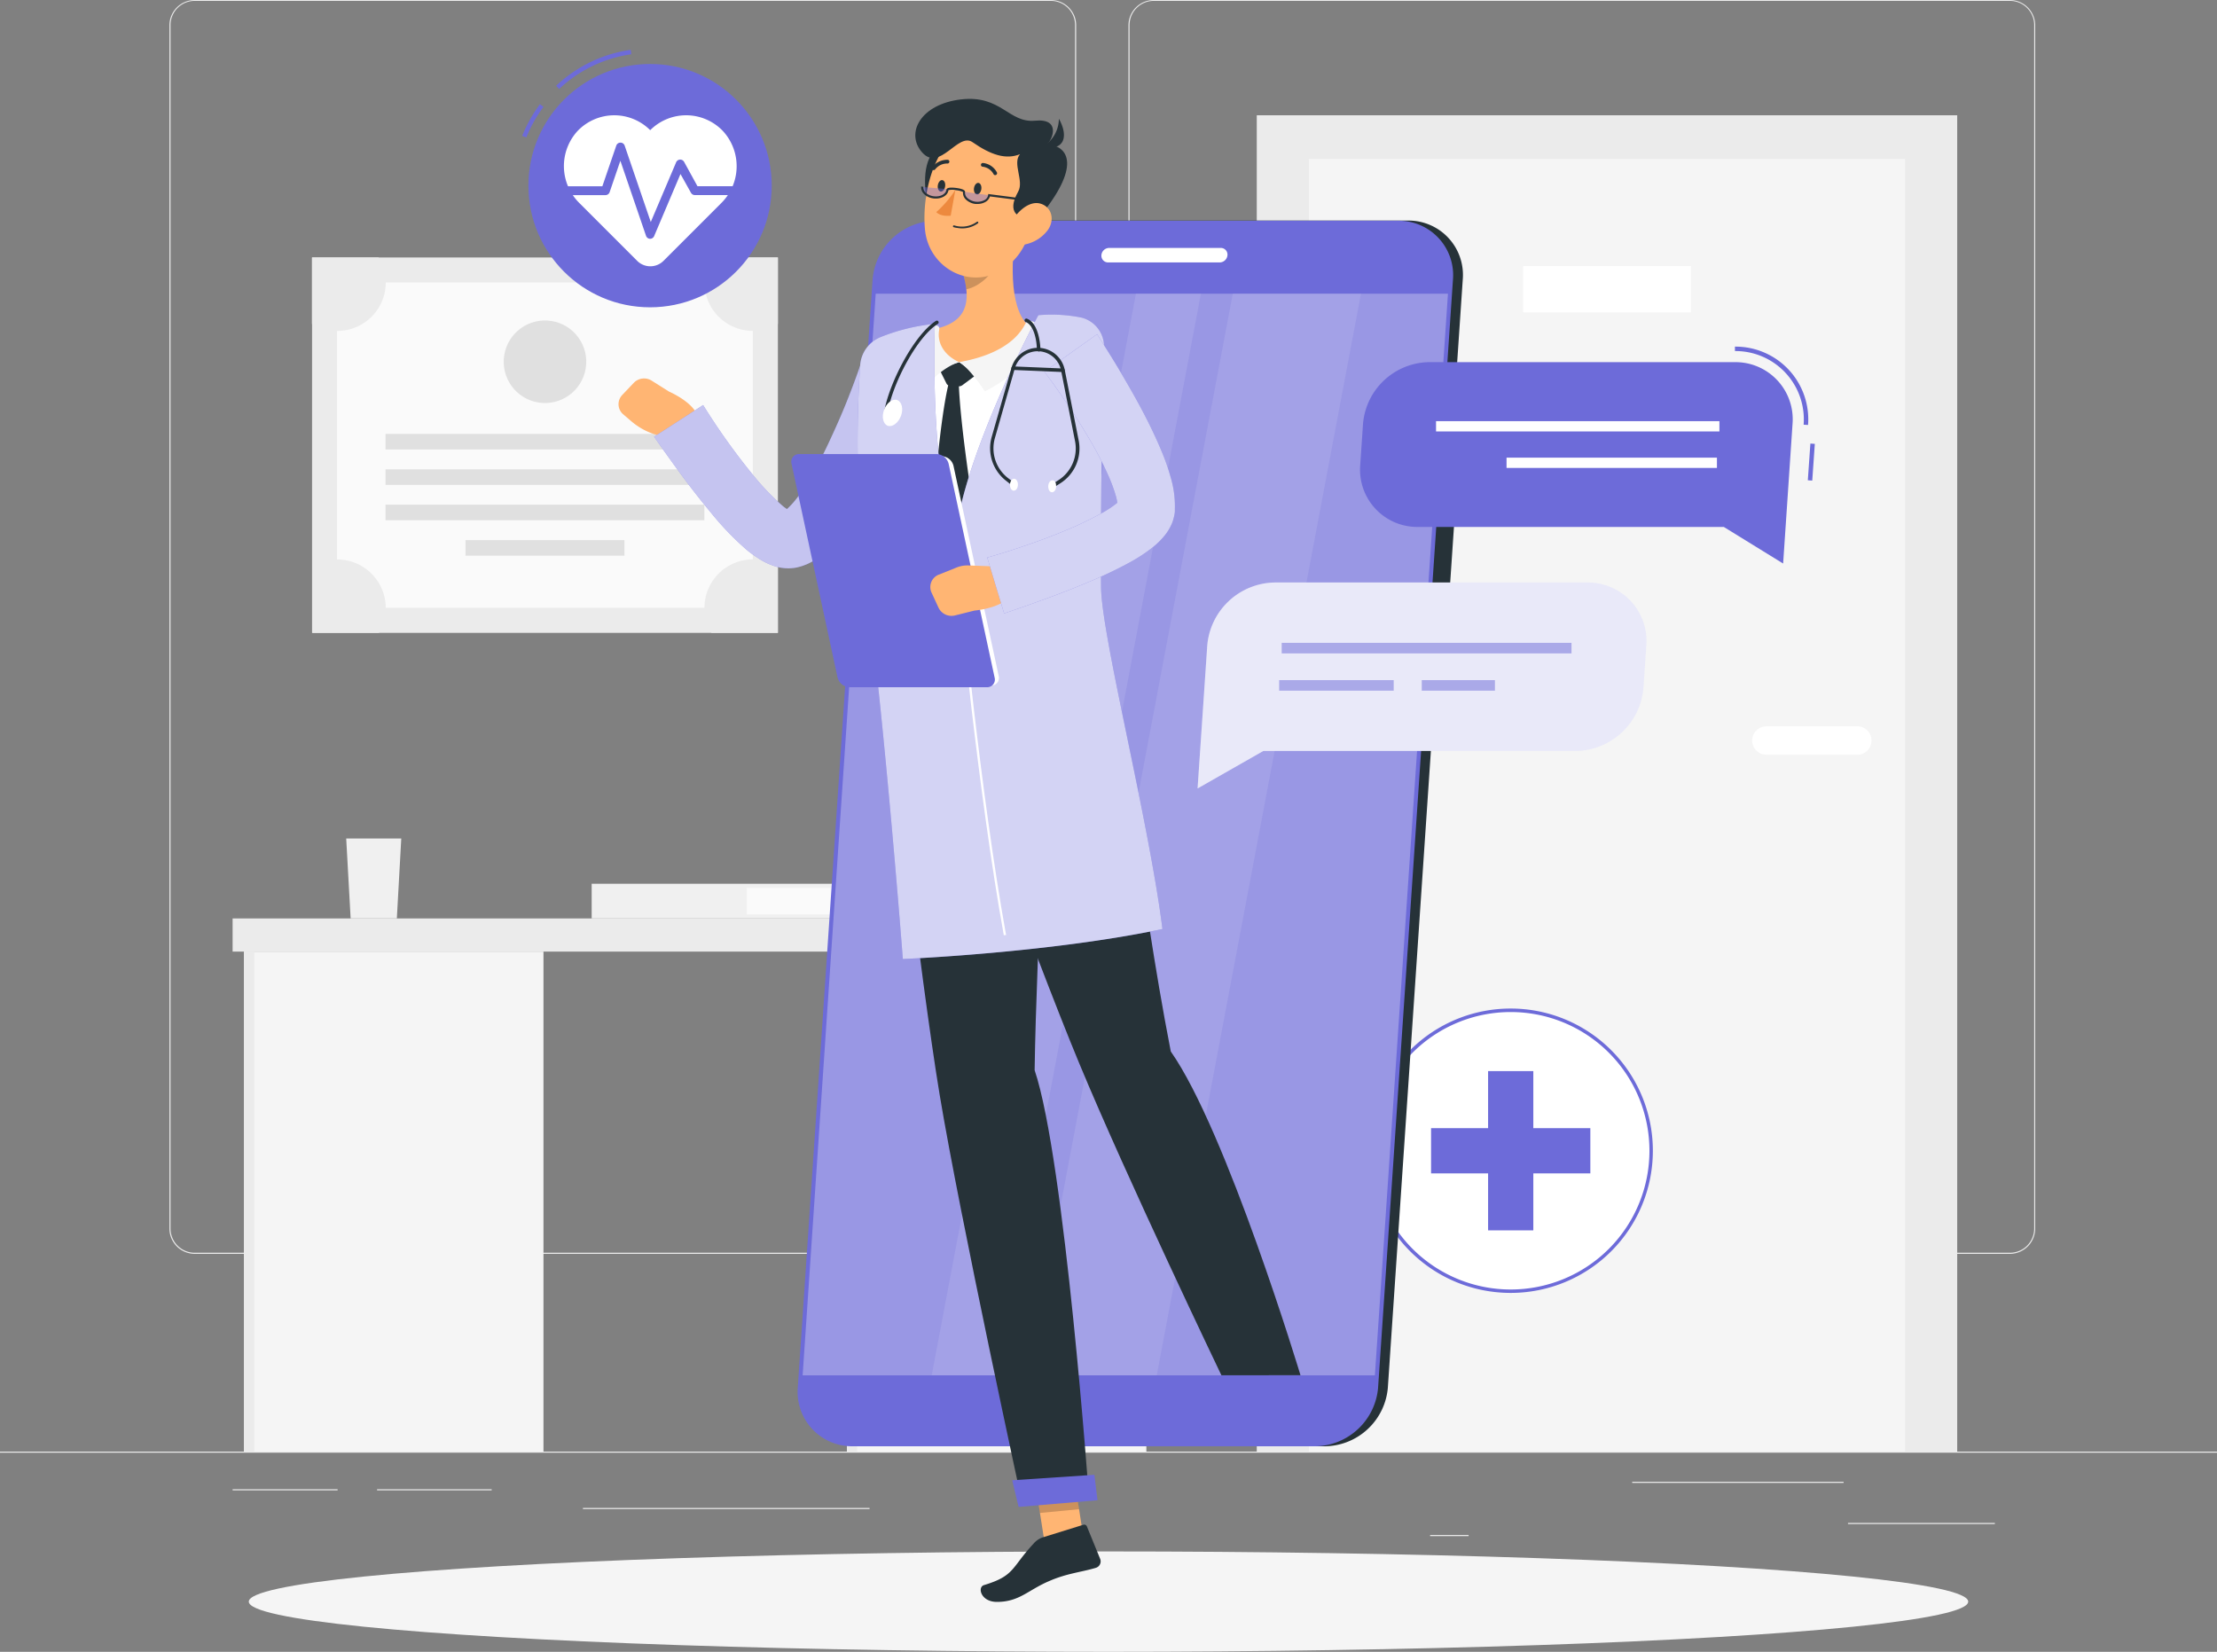 <svg xmlns="http://www.w3.org/2000/svg" width="500" height="372.56" viewBox="0 0 500 372.56">
  <rect x="0" y="0" width="500" height="372.56" fill="#808080" stroke="none"/>
  <g id="Online_Doctor-rafiki" data-name="Online Doctor-rafiki" transform="translate(0 -55)">
    <g id="freepik--background-complete--inject-41">
      <rect id="Rectangle_82" data-name="Rectangle 82" width="500" height="0.25" transform="translate(0 382.4)" fill="#ebebeb"/>
      <rect id="Rectangle_83" data-name="Rectangle 83" width="33.12" height="0.25" transform="translate(416.78 398.49)" fill="#ebebeb"/>
      <rect id="Rectangle_84" data-name="Rectangle 84" width="8.69" height="0.25" transform="translate(322.53 401.21)" fill="#ebebeb"/>
      <rect id="Rectangle_85" data-name="Rectangle 85" width="47.67" height="0.25" transform="translate(368.11 389.21)" fill="#ebebeb"/>
      <rect id="Rectangle_86" data-name="Rectangle 86" width="23.68" height="0.25" transform="translate(52.46 390.89)" fill="#ebebeb"/>
      <rect id="Rectangle_87" data-name="Rectangle 87" width="25.85" height="0.25" transform="translate(85.04 390.89)" fill="#ebebeb"/>
      <rect id="Rectangle_88" data-name="Rectangle 88" width="64.64" height="0.25" transform="translate(131.47 395.11)" fill="#ebebeb"/>
      <path id="Path_1388" data-name="Path 1388" d="M237,337.8H43.91a5.71,5.71,0,0,1-5.7-5.71V60.66A5.71,5.71,0,0,1,43.91,55H237a5.71,5.71,0,0,1,5.71,5.71V332.09A5.71,5.71,0,0,1,237,337.8ZM43.91,55.2a5.46,5.46,0,0,0-5.45,5.46V332.09a5.46,5.46,0,0,0,5.45,5.46H237a5.47,5.47,0,0,0,5.46-5.46V60.66A5.47,5.47,0,0,0,237,55.2Z" fill="#ebebeb"/>
      <path id="Path_1389" data-name="Path 1389" d="M453.31,337.8H260.21a5.72,5.72,0,0,1-5.71-5.71V60.66A5.72,5.72,0,0,1,260.21,55h193.1A5.71,5.71,0,0,1,459,60.66V332.09A5.71,5.71,0,0,1,453.31,337.8ZM260.21,55.2a5.47,5.47,0,0,0-5.46,5.46V332.09a5.47,5.47,0,0,0,5.46,5.46h193.1a5.47,5.47,0,0,0,5.46-5.46V60.66a5.47,5.47,0,0,0-5.46-5.46Z" fill="#ebebeb"/>
      <rect id="Rectangle_89" data-name="Rectangle 89" width="157.97" height="301.4" transform="translate(283.44 81)" fill="#ebebeb"/>
      <rect id="Rectangle_90" data-name="Rectangle 90" width="134.47" height="291.57" transform="translate(295.19 90.83)" fill="#f5f5f5"/>
      <rect id="Rectangle_91" data-name="Rectangle 91" width="37.81" height="10.45" transform="translate(343.53 115.01)" fill="#fff"/>
      <path id="Path_1390" data-name="Path 1390" d="M398.37,218.82h20.51a3.2,3.2,0,0,1,3.2,3.2h0a3.2,3.2,0,0,1-3.2,3.2H398.37a3.2,3.2,0,0,1-3.2-3.2h0a3.2,3.2,0,0,1,3.2-3.2Z" fill="#fff"/>
      <rect id="Rectangle_92" data-name="Rectangle 92" width="105.06" height="84.67" transform="translate(70.38 113.07)" fill="#ebebeb"/>
      <rect id="Rectangle_93" data-name="Rectangle 93" width="73.39" height="93.78" transform="translate(169.79 118.71) rotate(90)" fill="#fafafa"/>
      <rect id="Rectangle_94" data-name="Rectangle 94" width="3.51" height="71.91" transform="translate(158.86 152.86) rotate(90)" fill="#e0e0e0"/>
      <rect id="Rectangle_95" data-name="Rectangle 95" width="3.51" height="71.91" transform="translate(158.86 160.85) rotate(90)" fill="#e0e0e0"/>
      <rect id="Rectangle_96" data-name="Rectangle 96" width="3.51" height="71.91" transform="translate(158.86 168.83) rotate(90)" fill="#e0e0e0"/>
      <rect id="Rectangle_97" data-name="Rectangle 97" width="3.51" height="35.85" transform="translate(140.83 176.82) rotate(90)" fill="#e0e0e0"/>
      <path id="Path_1391" data-name="Path 1391" d="M87,118.71a10.93,10.93,0,0,1-11,10.93,10.82,10.82,0,0,1-5.64-1.57v-15h15A10.93,10.93,0,0,1,87,118.71Z" fill="#ebebeb"/>
      <path id="Path_1392" data-name="Path 1392" d="M175.44,113.07v15a10.93,10.93,0,0,1-15-15Z" fill="#ebebeb"/>
      <path id="Path_1393" data-name="Path 1393" d="M87,192.11a10.87,10.87,0,0,1-1.56,5.63h-15v-15A10.94,10.94,0,0,1,87,192.11Z" fill="#ebebeb"/>
      <path id="Path_1394" data-name="Path 1394" d="M175.44,182.73v15h-15a10.78,10.78,0,0,1-1.57-5.63,10.95,10.95,0,0,1,16.58-9.38Z" fill="#ebebeb"/>
      <circle id="Ellipse_44" data-name="Ellipse 44" cx="9.31" cy="9.31" r="9.31" transform="translate(112.228 144.29) rotate(-80.78)" fill="#e0e0e0"/>
      <rect id="Rectangle_98" data-name="Rectangle 98" width="207.88" height="7.48" transform="translate(52.46 262.15)" fill="#ebebeb"/>
      <rect id="Rectangle_99" data-name="Rectangle 99" width="67.54" height="112.77" transform="translate(191 269.63)" fill="#f5f5f5"/>
      <rect id="Rectangle_100" data-name="Rectangle 100" width="67.54" height="112.77" transform="translate(55.03 269.63)" fill="#f5f5f5"/>
      <rect id="Rectangle_101" data-name="Rectangle 101" width="2.31" height="112.77" transform="translate(55.03 269.63)" fill="#ebebeb"/>
      <rect id="Rectangle_102" data-name="Rectangle 102" width="2.31" height="112.77" transform="translate(191 269.63)" fill="#ebebeb"/>
      <path id="Path_1395" data-name="Path 1395" d="M90.5,244.12H78.08l1,18.03H89.5Z" fill="#f0f0f0"/>
      <rect id="Rectangle_103" data-name="Rectangle 103" width="64.89" height="7.82" transform="translate(133.44 254.33)" fill="#f0f0f0"/>
      <rect id="Rectangle_104" data-name="Rectangle 104" width="29.92" height="5.99" transform="translate(168.42 255.25)" fill="#fafafa"/>
    </g>
    <g id="freepik--Shadow--inject-41">
      <ellipse id="freepik--path--inject-41" cx="193.89" cy="11.32" rx="193.89" ry="11.32" transform="translate(56.11 404.92)" fill="#f5f5f5"/>
    </g>
    <g id="freepik--cross-icon--inject-41">
      <circle id="Ellipse_45" data-name="Ellipse 45" cx="31.68" cy="31.68" r="31.68" transform="translate(309.03 282.86)" fill="#fff"/>
      <path id="Path_1396" data-name="Path 1396" d="M340.71,346.61a32.07,32.07,0,1,1,32.06-32.067,32.07,32.07,0,0,1-32.06,32.067Zm0-63.35A31.29,31.29,0,1,0,372,314.547a31.29,31.29,0,0,0-31.29-31.287Z" fill="#6d6bd9"/>
      <rect id="Rectangle_105" data-name="Rectangle 105" width="10.2" height="35.92" transform="translate(335.61 296.58)" fill="#6d6bd9"/>
      <rect id="Rectangle_106" data-name="Rectangle 106" width="10.2" height="35.92" transform="translate(358.67 309.45) rotate(90)" fill="#6d6bd9"/>
    </g>
    <g id="freepik--pulse-icon--inject-41">
      <path id="Path_1397" data-name="Path 1397" d="M126.11,75.07l-.68-.73a30.75,30.75,0,0,1,16.81-8.1l.14,1a29.74,29.74,0,0,0-16.27,7.83Z" fill="#6d6bd9"/>
      <path id="Path_1398" data-name="Path 1398" d="M118.71,86l-.93-.36a30.77,30.77,0,0,1,4-7.14l.8.6a30.24,30.24,0,0,0-3.87,6.9Z" fill="#6d6bd9"/>
      <circle id="Ellipse_46" data-name="Ellipse 46" cx="27.44" cy="27.44" r="27.44" transform="translate(119.17 69.43)" fill="#6d6bd9"/>
      <path id="Path_1399" data-name="Path 1399" d="M163,84.51a11.46,11.46,0,0,0-16.36-.15,11.45,11.45,0,0,0-16.35.15,11.71,11.71,0,0,0,.41,16.32l13,13a4.2,4.2,0,0,0,5.94,0l13-13A11.71,11.71,0,0,0,163,84.51Z" fill="#fff"/>
      <path id="Path_1400" data-name="Path 1400" d="M146.61,108.86h0a1,1,0,0,1-.91-.67l-5.79-16.93-2.42,7.08a1,1,0,0,1-.95.67h-9.69a1,1,0,0,1,0-2h9l3.14-9.17a1,1,0,0,1,1.89,0l5.89,17.23,5.72-13.47a1,1,0,0,1,1.79-.1L157.3,97h9.11a1,1,0,0,1,0,2h-9.69a1,1,0,0,1-.88-.51l-2.37-4.24-5.94,14A1,1,0,0,1,146.61,108.86Z" fill="#6d6bd9"/>
    </g>
    <g id="freepik--Character--inject-41">
      <path id="Path_1401" data-name="Path 1401" d="M298.86,381.2H194.49A12.26,12.26,0,0,1,182.13,368L199,118a14.44,14.44,0,0,1,14.15-13.25H317.54A12.26,12.26,0,0,1,329.9,118L313,368A14.43,14.43,0,0,1,298.86,381.2Z" fill="#263238"/>
      <path id="Path_1402" data-name="Path 1402" d="M322,206.56h-2.63a3.42,3.42,0,0,1-3.45-3.7l3.23-47.79a4,4,0,0,1,3.95-3.7h2.63a3.42,3.42,0,0,1,3.45,3.7l-3.23,47.79A4,4,0,0,1,322,206.56Z" fill="#263238"/>
      <path id="Path_1403" data-name="Path 1403" d="M197.48,174.68h-2.62a2.8,2.8,0,0,1-2.83-3l1.17-17.26a3.3,3.3,0,0,1,3.23-3h2.63a2.81,2.81,0,0,1,2.82,3l-1.17,17.26a3.29,3.29,0,0,1-3.23,3Z" fill="#6d6bd9"/>
      <path id="Path_1404" data-name="Path 1404" d="M195.4,205.5h-2.63a2.8,2.8,0,0,1-2.82-3l1.17-17.26a3.3,3.3,0,0,1,3.23-3H197a2.81,2.81,0,0,1,2.82,3l-1.17,17.26a3.29,3.29,0,0,1-3.25,3Z" fill="#6d6bd9"/>
      <path id="Path_1405" data-name="Path 1405" d="M296.65,381.2H192.28A12.26,12.26,0,0,1,179.92,368L196.8,118A14.44,14.44,0,0,1,211,104.79H315.33A12.26,12.26,0,0,1,327.69,118L310.8,368a14.43,14.43,0,0,1-14.15,13.2Z" fill="#6d6bd9"/>
      <path id="Path_1406" data-name="Path 1406" d="M181.02,365.2,197.5,121.24H326.56L310.08,365.2Z" fill="#fff" opacity="0.3"/>
      <path id="Path_1407" data-name="Path 1407" d="M231.97,365.2l46.06-243.96h28.91L260.88,365.2Z" fill="#fff" opacity="0.1"/>
      <path id="Path_1408" data-name="Path 1408" d="M210.13,365.2l46.06-243.96h14.65L224.78,365.2Z" fill="#fff" opacity="0.1"/>
      <path id="Path_1409" data-name="Path 1409" d="M250.14,110.92h25.17a1.5,1.5,0,0,1,1.52,1.63h0a1.78,1.78,0,0,1-1.74,1.64H249.92a1.51,1.51,0,0,1-1.52-1.64h0a1.77,1.77,0,0,1,1.74-1.63Z" fill="#fff"/>
      <path id="Path_1410" data-name="Path 1410" d="M244.9,405.25l-8.82.84-3.18-20.35,8.82-.85Z" fill="#ffb573"/>
      <path id="Path_1411" data-name="Path 1411" d="M235.07,401.78l9.24-2.87a.65.65,0,0,1,.82.38l3,7.33a1.52,1.52,0,0,1-1,2c-3.34,1-6.52,1.23-10.55,3-4.71,2-6.68,4.68-11.75,4.68-3.63,0-4.45-3.33-2.91-3.79,7-2.12,6.08-3.86,11.16-9.33A4.68,4.68,0,0,1,235.07,401.78Z" fill="#263238"/>
      <path id="Path_1412" data-name="Path 1412" d="M232.9,385.74l1.64,10.5,8.83-.85-1.64-10.5Z" opacity="0.2"/>
      <path id="Path_1413" data-name="Path 1413" d="M239.28,128.6c-11.57-1.36-23.08-.45-34.63,1.79a9.23,9.23,0,0,0-7.41,8c-1.25,11.06-2.68,35.85,2.9,72.83l47.28-4c.09-6.71-4.68-37.28-.74-69a8.47,8.47,0,0,0-7.4-9.62Z" fill="#fff"/>
      <path id="Path_1414" data-name="Path 1414" d="M211.75,138.08l1.69,3.38a1,1,0,0,0,.89.58l1.83.1a1.42,1.42,0,0,0,.91-.28l3.15-2.35-3.89-2.83Z" fill="#263238"/>
      <path id="Path_1415" data-name="Path 1415" d="M216.22,141.17a3.08,3.08,0,0,0-2.13-.17c-1.49,5.25-3.12,20.32-3.29,27,4.52,13.17,6,14.5,6,14.5l2.29-15.85S216.52,150.44,216.22,141.17Z" fill="#263238"/>
      <path id="Path_1416" data-name="Path 1416" d="M229.27,105.8c-1.08,6.52-2,18.43,2.68,22.64-3.43,3.6-7.92,7.77-15.62,8.24s-6.51-4.86-4.56-7.71c7.19-1.92,6.84-7.28,5.43-12.29Z" fill="#ffb573"/>
      <path id="Path_1417" data-name="Path 1417" d="M233.91,127.87a9.6,9.6,0,0,0-1.69-.55.67.67,0,0,0-.75.31c-.74,1.26-3,6.89-15.14,9.05,2,1.18,4.65,4.84,5.79,6.6,3.64-1.89,13.11-7.54,12.21-14.85A.74.74,0,0,0,233.91,127.87Z" fill="#f5f5f5"/>
      <path id="Path_1418" data-name="Path 1418" d="M211.84,129.27a.7.7,0,0,0-.82-.84,9.393,9.393,0,0,0-1.24.33,1,1,0,0,0-.26.15c-.93.86-6,8.18-1.25,14.1,1-1.61,4.45-5.26,8.06-6.33C212.91,135.14,211.23,132.27,211.84,129.27Z" fill="#f5f5f5"/>
      <path id="Path_1419" data-name="Path 1419" d="M224.35,110.24l-7.14,6.44a20.619,20.619,0,0,1,.72,3.56c2.76-.47,6.47-3.6,6.67-6.5a9.48,9.48,0,0,0-.25-3.5Z" opacity="0.2"/>
      <path id="Path_1420" data-name="Path 1420" d="M214.81,86.09c-6.16,2.41-6.56,7.47-6,13s6.58,1.87,7.92-1.59S223.34,82.75,214.81,86.09Z" fill="#263238"/>
      <path id="Path_1421" data-name="Path 1421" d="M234.46,97.12c-1.71,8.71-2.28,13.88-7.26,17.89-7.51,6-17.68.82-18.58-8.16-.81-8.09,2.12-21,11.09-23.52a11.72,11.72,0,0,1,14.75,13.79Z" fill="#ffb573"/>
      <path id="Path_1422" data-name="Path 1422" d="M234.1,104.33c-7.33.39-5.78-3.77-4.45-6.16s-1.38-6.34.39-8.39c-3.16,1.26-6.49.22-10.72-2.72-3.28-2.29-7.39,6.86-11.39,2.27-3.78-4.33-.27-10.86,8.81-11.91s10.73,5.37,16.69,4.8,3.89,4.34,2.72,5.34C241.15,87.89,243.88,92.67,234.1,104.33Z" fill="#263238"/>
      <path id="Path_1423" data-name="Path 1423" d="M235,88.17a7.34,7.34,0,0,0,3.81-6.39C240.79,85.25,240.58,89.19,235,88.17Z" fill="#263238"/>
      <path id="Path_1424" data-name="Path 1424" d="M216,106.42a6,6,0,0,0,4.58-1.08.2.2,0,0,0,0-.29.21.21,0,0,0-.29,0,5.77,5.77,0,0,1-5.09.79.23.23,0,0,0-.27.14.21.21,0,0,0,.14.26,5.29,5.29,0,0,0,.93.18Z" fill="#263238"/>
      <path id="Path_1425" data-name="Path 1425" d="M236.23,107a8.52,8.52,0,0,1-5.59,3.22c-2.91.38-3.88-2.33-2.66-4.86,1.11-2.28,4-5.22,6.68-4.43S237.91,104.8,236.23,107Z" fill="#ffb573"/>
      <path id="Path_1426" data-name="Path 1426" d="M233.34,296.37c.35-26.11,3.69-88.3,3.69-88.3l-36.86,3.11s7.33,64.09,11.75,90.73c4.6,27.69,18.71,92.56,18.71,92.56l15-1.28S240.15,316.56,233.34,296.37Z" fill="#263238"/>
      <path id="Path_1427" data-name="Path 1427" d="M229.73,394.88l17.79-1.51-.7-5.74-18.54,1.24Z" fill="#6d6bd9"/>
      <path id="Path_1428" data-name="Path 1428" d="M221.32,97.64c-.09.71-.55,1.25-1,1.2s-.76-.67-.66-1.39.55-1.25,1-1.2S221.42,96.93,221.32,97.64Z" fill="#263238"/>
      <path id="Path_1429" data-name="Path 1429" d="M213.16,97c-.09.72-.55,1.25-1,1.2s-.76-.67-.66-1.38.55-1.25,1-1.2S213.26,96.25,213.16,97Z" fill="#263238"/>
      <path id="Path_1430" data-name="Path 1430" d="M215.46,97.84a24.821,24.821,0,0,1-4.3,5c1.06,1.11,3.25.81,3.25.81Z" fill="#ed893e"/>
      <path id="Path_1431" data-name="Path 1431" d="M208,97.18c-.15,1.14,1,2.09,2.59,2.29s3.06-.67,3.2-1.81" fill="#6d6bd9" opacity="0.4"/>
      <path id="Path_1432" data-name="Path 1432" d="M217.45,98.24c-.22,1.13.89,2.15,2.45,2.45s3.09-.5,3.3-1.62" fill="#6d6bd9" opacity="0.4"/>
      <path id="Path_1433" data-name="Path 1433" d="M220.52,101a4.891,4.891,0,0,1-.54,0,3.8,3.8,0,0,1-2.07-.93,2.08,2.08,0,0,1-.72-1.77,5,5,0,0,0-1.6-.4,3.49,3.49,0,0,0-1.69,0c-.14,1.22-1.66,2.06-3.36,1.85a3.72,3.72,0,0,1-2.07-.92,2.1,2.1,0,0,1-.72-1.77l.48.06a1.61,1.61,0,0,0,.57,1.36,3.24,3.24,0,0,0,1.8.79c1.44.19,2.72-.48,2.85-1.48.07-.56,1.23-.52,2.19-.4s2.1.39,2,.94a1.6,1.6,0,0,0,.57,1.36,3.44,3.44,0,0,0,3.75.48,1.6,1.6,0,0,0,.9-1.17v-.24l12.34,1.59-.06.48L223.26,99.3a2.15,2.15,0,0,1-1.1,1.29A3.53,3.53,0,0,1,220.52,101Z" fill="#263238"/>
      <path id="Path_1434" data-name="Path 1434" d="M224.46,94.5a.36.36,0,0,0,.2-.06.43.43,0,0,0,.16-.58,4,4,0,0,0-3.14-2.1.43.43,0,0,0-.45.4.42.42,0,0,0,.39.44h0a3.21,3.21,0,0,1,2.47,1.7.41.41,0,0,0,.37.2Z" fill="#263238"/>
      <path id="Path_1435" data-name="Path 1435" d="M210.52,93.37a.43.43,0,0,0,.37-.15,3.41,3.41,0,0,1,2.76-1.34.42.42,0,0,0,.46-.38.41.41,0,0,0-.36-.46,4.3,4.3,0,0,0-3.5,1.65.42.42,0,0,0,.05.59A.51.51,0,0,0,210.52,93.37Z" fill="#263238"/>
      <path id="Path_1436" data-name="Path 1436" d="M264.05,292.16c-7.65-39.32-9.37-70.07-16.63-85l-35.71,4s21.27,58.59,31.66,83.6c10.79,26,32.09,70.42,32.09,70.42H293.3S276.65,310.07,264.05,292.16Z" fill="#263238"/>
      <path id="Path_1437" data-name="Path 1437" d="M150.86,143.31,147,140.87a3.22,3.22,0,0,0-4.06.47l-2.62,2.76a3,3,0,0,0,.26,4.37l1.87,1.6a15.25,15.25,0,0,0,5.57,3l5.65,1.67,3.71-4C158.51,146.57,150.86,143.31,150.86,143.31Z" fill="#ffb573"/>
      <path id="Path_1438" data-name="Path 1438" d="M208,141.44c-1.4,3.42-2.77,6.6-4.26,9.85s-3,6.46-4.67,9.65-3.45,6.36-5.47,9.54a54.831,54.831,0,0,1-3.37,4.75,30.342,30.342,0,0,1-4.6,4.77,16.509,16.509,0,0,1-3.69,2.28c-.42.16-.81.32-1.27.46l-.7.19a8.348,8.348,0,0,1-1.07.19,10,10,0,0,1-3.64-.26,14.82,14.82,0,0,1-4.18-1.91,24,24,0,0,1-2.75-2,65.719,65.719,0,0,1-7.95-8.27c-2.33-2.8-4.53-5.61-6.64-8.48s-4.14-5.69-6.22-8.7l11.06-7.14a149.168,149.168,0,0,0,11.56,16.15,54.439,54.439,0,0,0,6.37,6.59,12.562,12.562,0,0,0,1.41,1c.37.25.74.35.48.26a2.56,2.56,0,0,0-1.08-.06,2.38,2.38,0,0,0-.43.08h-.14a6.053,6.053,0,0,0,.65-.49,18.449,18.449,0,0,0,2.47-2.74c.85-1.14,1.7-2.42,2.51-3.75a91.717,91.717,0,0,0,4.52-8.54c1.4-3,2.75-6,4-9.12s2.44-6.29,3.45-9.32Z" fill="#6d6bd9"/>
      <g id="Group_1247" data-name="Group 1247" opacity="0.6">
        <path id="Path_1439" data-name="Path 1439" d="M208,141.44c-1.4,3.42-2.77,6.6-4.26,9.85s-3,6.46-4.67,9.65-3.45,6.36-5.47,9.54a54.831,54.831,0,0,1-3.37,4.75,30.342,30.342,0,0,1-4.6,4.77,16.509,16.509,0,0,1-3.69,2.28c-.42.16-.81.32-1.27.46l-.7.19a8.348,8.348,0,0,1-1.07.19,10,10,0,0,1-3.64-.26,14.82,14.82,0,0,1-4.18-1.91,24,24,0,0,1-2.75-2,65.719,65.719,0,0,1-7.95-8.27c-2.33-2.8-4.53-5.61-6.64-8.48s-4.14-5.69-6.22-8.7l11.06-7.14a149.168,149.168,0,0,0,11.56,16.15,54.439,54.439,0,0,0,6.37,6.59,12.562,12.562,0,0,0,1.41,1c.37.25.74.35.48.26a2.56,2.56,0,0,0-1.08-.06,2.38,2.38,0,0,0-.43.08h-.14a6.053,6.053,0,0,0,.65-.49,18.449,18.449,0,0,0,2.47-2.74c.85-1.14,1.7-2.42,2.51-3.75a91.717,91.717,0,0,0,4.52-8.54c1.4-3,2.75-6,4-9.12s2.44-6.29,3.45-9.32Z" fill="#fff"/>
      </g>
      <path id="Path_1440" data-name="Path 1440" d="M234.18,126.09c-3.75,7-17.1,33.67-18.72,50.13-5.91-15-4.62-48.18-4.62-48.18a44.43,44.43,0,0,0-12.27,3A7.41,7.41,0,0,0,194,137.3a262.069,262.069,0,0,0,1.62,51.47c4.15,32.3,8,82.53,8,82.53s33.05-1.38,58.55-6.76c-3.11-24.69-13.75-66.07-13.85-77.15-.12-14.26.21-42.14.66-53.78a6.89,6.89,0,0,0-5.52-7.07A34.57,34.57,0,0,0,234.18,126.09Z" fill="#6d6bd9"/>
      <path id="Path_1441" data-name="Path 1441" d="M234.18,126.09c-3.75,7-17.1,33.67-18.72,50.13-5.91-15-4.62-48.18-4.62-48.18a44.43,44.43,0,0,0-12.27,3A7.41,7.41,0,0,0,194,137.3a262.069,262.069,0,0,0,1.62,51.47c4.15,32.3,8,82.53,8,82.53s33.05-1.38,58.55-6.76c-3.11-24.69-13.75-66.07-13.85-77.15-.12-14.26.21-42.15.66-53.79a6.78,6.78,0,0,0-5.21-7,34.31,34.31,0,0,0-9.59-.51Z" fill="#fff" opacity="0.7"/>
      <path id="Path_1442" data-name="Path 1442" d="M226.39,265.94c-5.74-31.67-10.29-78.14-10.66-83.73h.51c.37,5.59,4.93,52,10.66,83.67Z" fill="#fff"/>
      <path id="Path_1443" data-name="Path 1443" d="M223.53,209.6H193.05a2.85,2.85,0,0,1-2.64-2.17l-10.19-47.37a1.7,1.7,0,0,1,1.7-2.17h30.47a2.85,2.85,0,0,1,2.65,2.17l10.19,47.37a1.7,1.7,0,0,1-1.7,2.17Z" fill="#fff"/>
      <path id="Path_1444" data-name="Path 1444" d="M222.58,210h-31a2.91,2.91,0,0,1-2.69-2.21l-10.37-48.17a1.74,1.74,0,0,1,1.74-2.21h31a2.91,2.91,0,0,1,2.69,2.21l10.36,48.17a1.73,1.73,0,0,1-1.73,2.21Z" fill="#6d6bd9"/>
      <path id="Path_1445" data-name="Path 1445" d="M226.13,182.82l-7.71-.29a6.61,6.61,0,0,0-2.71.48l-4,1.6a3,3,0,0,0-1.64,4l1.6,3.46a3.24,3.24,0,0,0,3.7,1.74l4.41-1.1s8.28-.66,8.58-5Z" fill="#ffb573"/>
      <path id="Path_1446" data-name="Path 1446" d="M247.42,130.38c1.91,3,3.66,5.74,5.38,8.68s3.41,5.85,5,8.89,3.1,6.18,4.47,9.54a48.59,48.59,0,0,1,1.82,5.39,22.591,22.591,0,0,1,.88,6.87v.39a1.918,1.918,0,0,1,0,.2,5.774,5.774,0,0,1-.17,1.08c-.07.36-.16.64-.26,1a6.9,6.9,0,0,1-.32.83,11.17,11.17,0,0,1-1.46,2.42,17.451,17.451,0,0,1-2.77,2.76,36.41,36.41,0,0,1-5,3.31,95.271,95.271,0,0,1-9.52,4.54c-3.15,1.34-6.29,2.56-9.45,3.71s-6.27,2.26-9.56,3.36l-3.81-12.6c3-.82,6.06-1.83,9.05-2.85s6-2.16,8.84-3.35a77.913,77.913,0,0,0,8.14-3.93,23.49,23.49,0,0,0,3.17-2.11,3.809,3.809,0,0,0,.7-.69,1.07,1.07,0,0,0-.2.33.656.656,0,0,1-.1.26,2.371,2.371,0,0,0-.09.36,2.43,2.43,0,0,0-.08.47c0,.06,0,.07,0,.05v-.07a11.76,11.76,0,0,0-.55-2.79,36.078,36.078,0,0,0-1.42-3.85,78.1,78.1,0,0,0-4.14-8.07c-1.56-2.68-3.22-5.36-5-8s-3.6-5.27-5.43-7.67Z" fill="#6d6bd9"/>
      <g id="Group_1248" data-name="Group 1248" opacity="0.7">
        <path id="Path_1447" data-name="Path 1447" d="M247.42,130.38c1.91,3,3.66,5.74,5.38,8.68s3.41,5.85,5,8.89,3.1,6.18,4.47,9.54a48.59,48.59,0,0,1,1.82,5.39,22.591,22.591,0,0,1,.88,6.87v.39a1.918,1.918,0,0,1,0,.2,5.774,5.774,0,0,1-.17,1.08c-.07.36-.16.64-.26,1a6.9,6.9,0,0,1-.32.83,11.17,11.17,0,0,1-1.46,2.42,17.451,17.451,0,0,1-2.77,2.76,36.41,36.41,0,0,1-5,3.31,95.271,95.271,0,0,1-9.52,4.54c-3.15,1.34-6.29,2.56-9.45,3.71s-6.27,2.26-9.56,3.36l-3.81-12.6c3-.82,6.06-1.83,9.05-2.85s6-2.16,8.84-3.35a77.913,77.913,0,0,0,8.14-3.93,23.49,23.49,0,0,0,3.17-2.11,3.809,3.809,0,0,0,.7-.69,1.07,1.07,0,0,0-.2.33.656.656,0,0,1-.1.26,2.371,2.371,0,0,0-.09.36,2.43,2.43,0,0,0-.08.47c0,.06,0,.07,0,.05v-.07a11.76,11.76,0,0,0-.55-2.79,36.078,36.078,0,0,0-1.42-3.85,78.1,78.1,0,0,0-4.14-8.07c-1.56-2.68-3.22-5.36-5-8s-3.6-5.27-5.43-7.67Z" fill="#fff"/>
      </g>
      <path id="Path_1448" data-name="Path 1448" d="M237.3,165.08a.4.4,0,0,1-.21-.74l1.56-1a8.5,8.5,0,0,0,3.8-8.86l-3.14-15.9a5.38,5.38,0,0,0-10.46-.44l-4.45,15.59a8.47,8.47,0,0,0,3,9.14l1.48,1.12a.4.4,0,0,1,.07.56.39.39,0,0,1-.55.07l-1.4-1.11a9.28,9.28,0,0,1-3.33-10l4.46-15.59a6.18,6.18,0,0,1,12,.5l3.14,15.91a9.28,9.28,0,0,1-4.15,9.68l-1.57,1a.33.33,0,0,1-.25.07Z" fill="#263238"/>
      <path id="Path_1449" data-name="Path 1449" d="M239.7,138.91h0l-11.23-.47a.4.4,0,0,1-.38-.42.42.42,0,0,1,.42-.38l11.22.47a.4.4,0,0,1,.38.42.39.39,0,0,1-.41.38Z" fill="#263238"/>
      <path id="Path_1450" data-name="Path 1450" d="M234.24,134.25a.41.41,0,0,1-.4-.39c0-2-.62-5.47-2.49-6.23a.4.4,0,1,1,.3-.74c2.77,1.14,3,6.36,3,7a.41.41,0,0,1-.39.41Z" fill="#263238"/>
      <path id="Path_1451" data-name="Path 1451" d="M199.89,147.84h-.08a.4.4,0,0,1-.31-.47c1.32-6.57,6.78-16.94,11.59-20a.39.39,0,0,1,.54.13.38.38,0,0,1-.12.54c-4.65,2.94-9.95,13-11.23,19.47A.4.4,0,0,1,199.89,147.84Z" fill="#263238"/>
      <path id="Path_1452" data-name="Path 1452" d="M203.17,148.87c-.62,1.59-2,2.55-3,2.14s-1.39-2-.77-3.63,2-2.55,3-2.13S203.8,147.28,203.17,148.87Z" fill="#fff"/>
      <path id="Path_1453" data-name="Path 1453" d="M229.57,164.36c0,.74-.46,1.33-.95,1.31s-.87-.64-.84-1.39.46-1.34.95-1.31S229.6,163.61,229.57,164.36Z" fill="#fff"/>
      <path id="Path_1454" data-name="Path 1454" d="M238.19,164.72c0,.74-.45,1.33-.95,1.31s-.86-.64-.83-1.39.45-1.33,1-1.31S238.22,164,238.19,164.72Z" fill="#fff"/>
    </g>
    <g id="freepik--Chat--inject-41">
      <path id="Path_1455" data-name="Path 1455" d="M407.77,150.85l-1-.06a15.41,15.41,0,0,0-15.49-16.61v-1a16.4,16.4,0,0,1,16.49,17.67Z" fill="#6d6bd9"/>
      <rect id="Rectangle_107" data-name="Rectangle 107" width="8.3" height="1.002" transform="translate(407.718 163.323) rotate(-85.996)" fill="#6d6bd9"/>
      <path id="Path_1456" data-name="Path 1456" d="M391.28,136.68h-69a15.18,15.18,0,0,0-14.88,13.94l-.63,9.29a12.91,12.91,0,0,0,13,13.94h69l13.38,8.25,2.12-31.48a12.9,12.9,0,0,0-12.99-13.94Z" fill="#6d6bd9"/>
      <rect id="Rectangle_108" data-name="Rectangle 108" width="63.91" height="2.32" transform="translate(323.87 149.99)" fill="#fff"/>
      <rect id="Rectangle_109" data-name="Rectangle 109" width="47.45" height="2.32" transform="translate(339.77 158.22)" fill="#fff"/>
      <path id="Path_1457" data-name="Path 1457" d="M287.48,186.38H358a13.19,13.19,0,0,1,13.29,14.25l-.64,9.5a15.53,15.53,0,0,1-15.21,14.25H284.91l-14.82,8.45,2.18-32.2a15.52,15.52,0,0,1,15.21-14.25Z" fill="#fff"/>
      <path id="Path_1458" data-name="Path 1458" d="M287.48,186.38H358a13.19,13.19,0,0,1,13.29,14.25l-.64,9.5a15.53,15.53,0,0,1-15.21,14.25H284.91l-14.82,8.45,2.18-32.2a15.52,15.52,0,0,1,15.21-14.25Z" fill="#6d6bd9" opacity="0.15"/>
      <rect id="Rectangle_110" data-name="Rectangle 110" width="65.36" height="2.38" transform="translate(289.06 199.99)" fill="#6d6bd9" opacity="0.5"/>
      <rect id="Rectangle_111" data-name="Rectangle 111" width="25.83" height="2.38" transform="translate(288.49 208.4)" fill="#6d6bd9" opacity="0.5"/>
      <rect id="Rectangle_112" data-name="Rectangle 112" width="16.5" height="2.38" transform="translate(320.65 208.4)" fill="#6d6bd9" opacity="0.5"/>
    </g>
  </g>
</svg>
